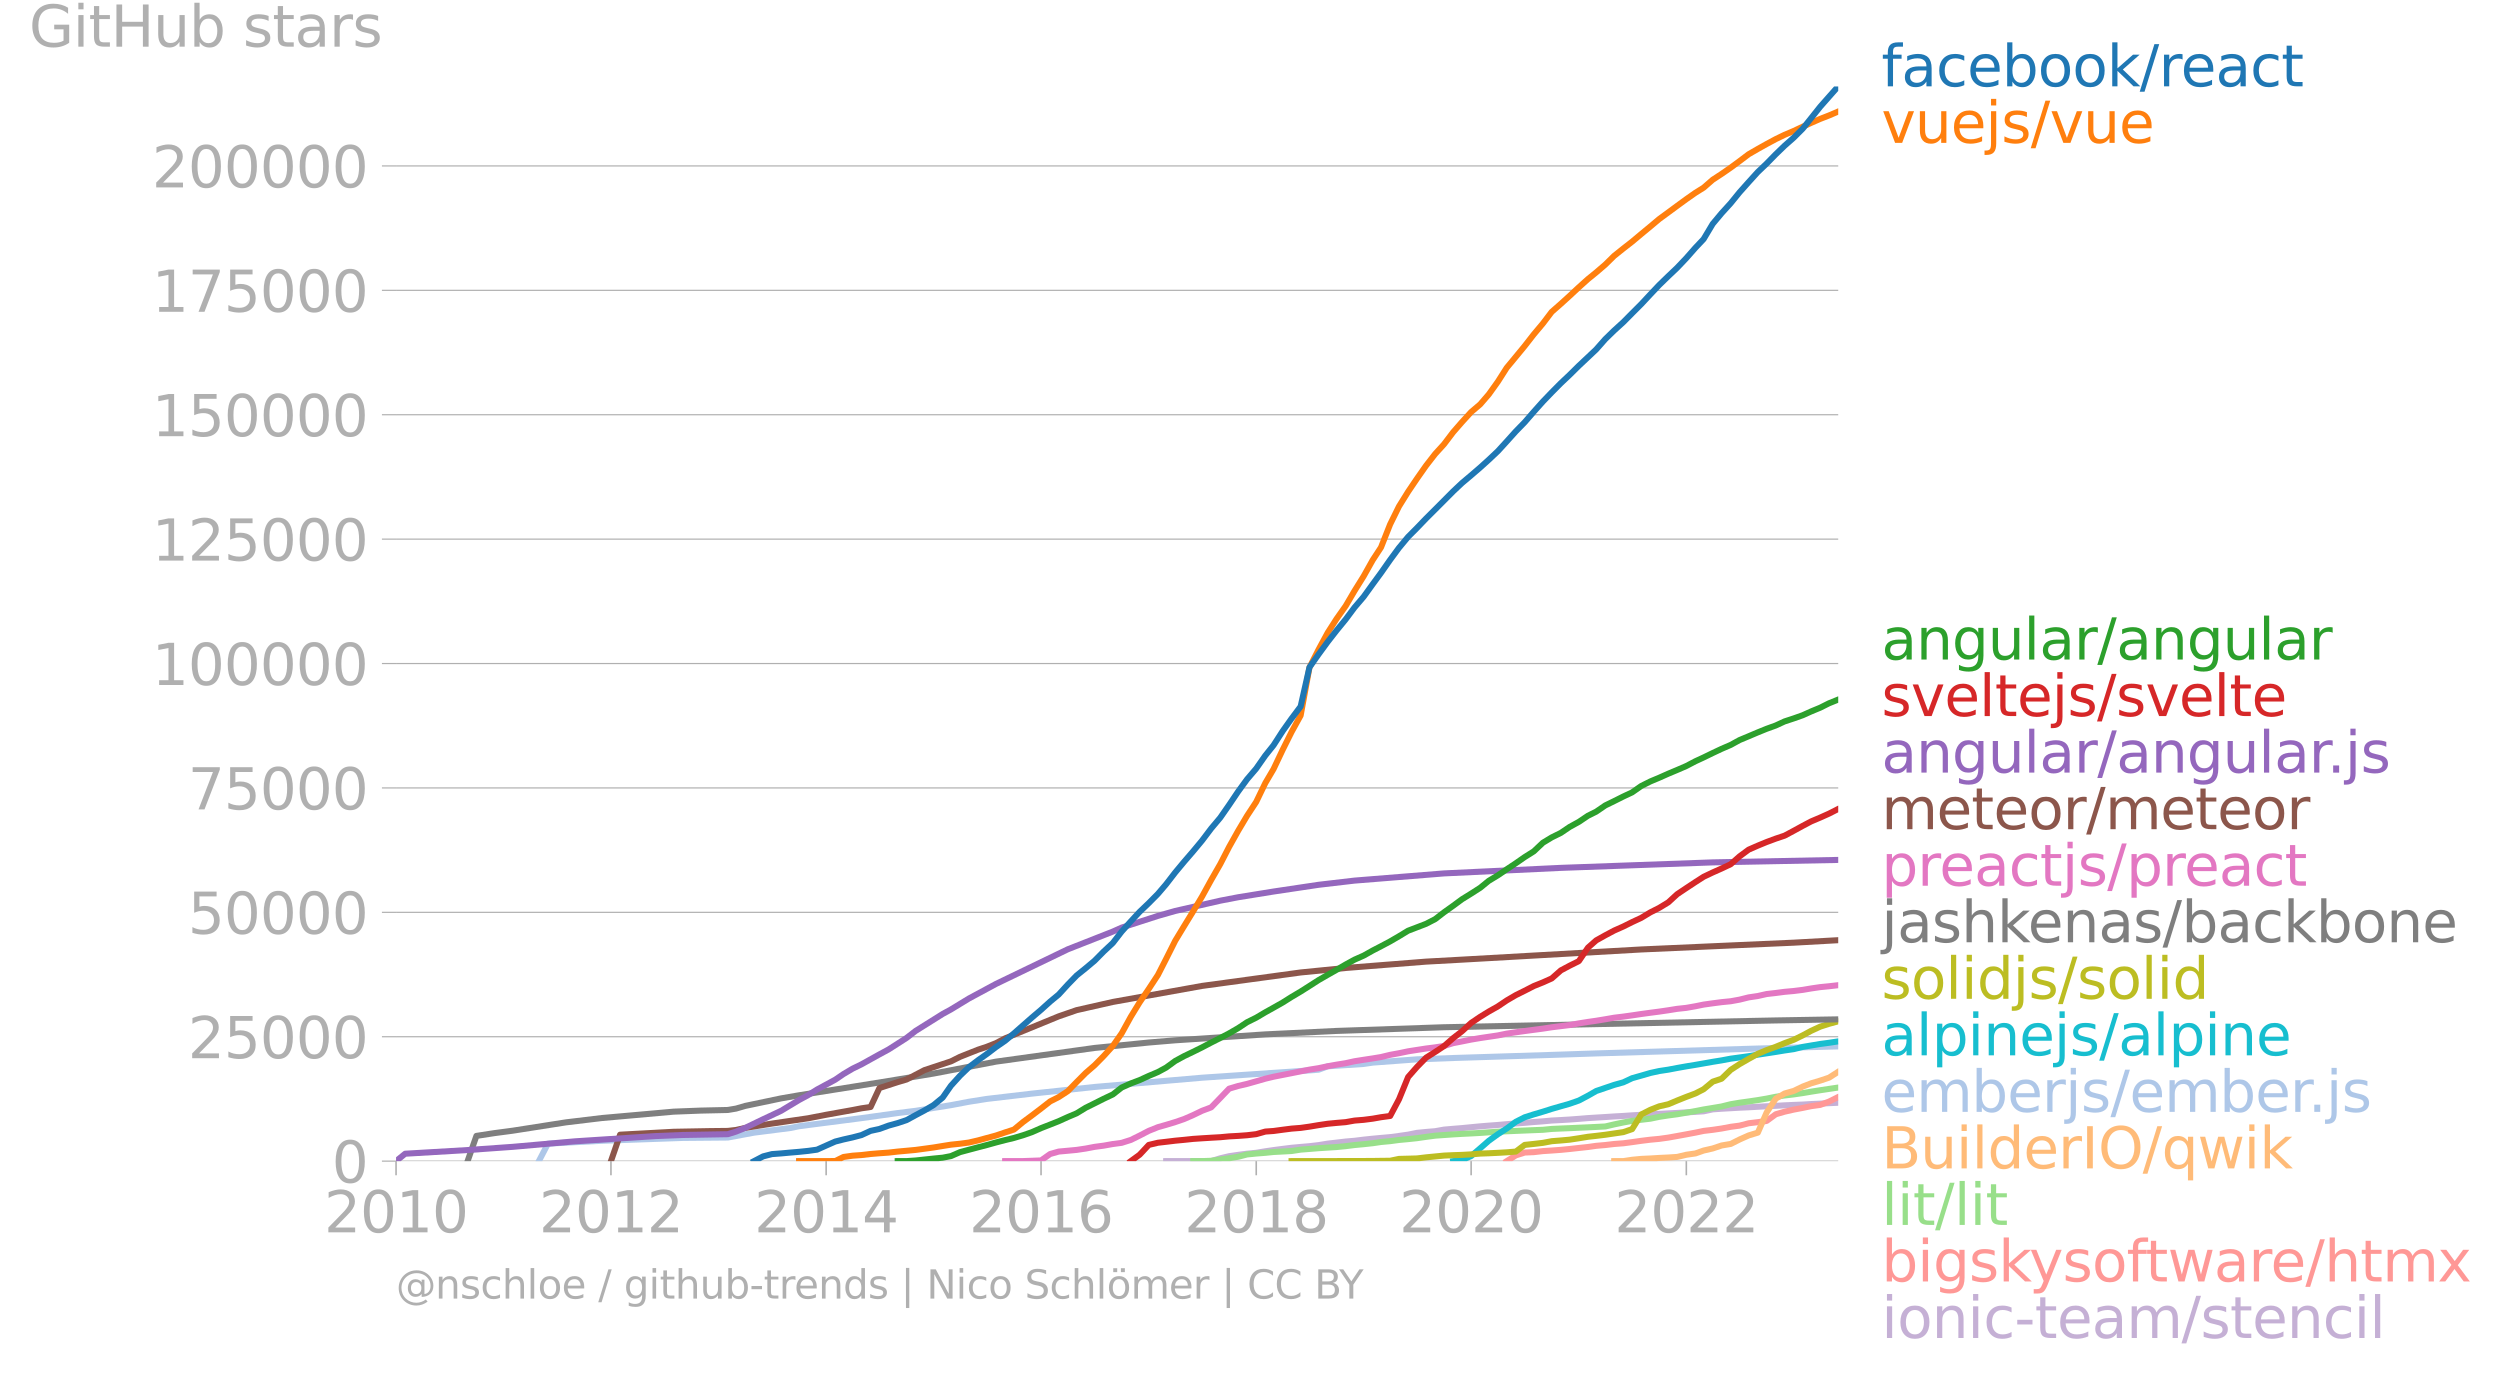 <svg xmlns="http://www.w3.org/2000/svg" xmlns:xlink="http://www.w3.org/1999/xlink" width="825.421" height="455.248" viewBox="0 0 619.065 341.436"><defs><style>*{stroke-linejoin:round;stroke-linecap:butt}</style></defs><g id="figure_1"><path id="patch_1" d="M0 341.436h619.065V0H0v341.436z" style="fill:none"/><g id="axes_1"><path id="patch_2" d="M98.073 287.525h357.12V21.413H98.073v266.112z" style="fill:none"/><g id="matplotlib.axis_1"><g id="xtick_1"><g id="line2d_1"><defs><path id="m2f5d9b330f" d="M0 0v3.5" style="stroke:#b0b0b0;stroke-width:.4"/></defs><use xlink:href="#m2f5d9b330f" x="98.073" y="287.525" style="fill:#b0b0b0;stroke:#b0b0b0;stroke-width:.4"/></g><g id="text_1" style="fill:#b0b0b0" transform="matrix(.14 0 0 -.14 80.258 305.162)"><defs><path id="DejaVuSans-32" d="M1228 531h2203V0H469v531q359 372 979 998 621 627 780 809 303 340 423 576 121 236 121 464 0 372-261 606-261 235-680 235-297 0-627-103-329-103-704-313v638q381 153 712 231 332 78 607 78 725 0 1156-363 431-362 431-968 0-288-108-546-107-257-392-607-78-91-497-524-418-433-1181-1211z" transform="scale(.016)"/><path id="DejaVuSans-30" d="M2034 4250q-487 0-733-480-245-479-245-1442 0-959 245-1439 246-480 733-480 491 0 736 480 246 480 246 1439 0 963-246 1442-245 480-736 480zm0 500q785 0 1199-621 414-620 414-1801 0-1178-414-1799Q2819-91 2034-91q-784 0-1198 620-414 621-414 1799 0 1181 414 1801 414 621 1198 621z" transform="scale(.016)"/><path id="DejaVuSans-31" d="M794 531h1031v3560L703 3866v575l1116 225h631V531h1031V0H794v531z" transform="scale(.016)"/></defs><use xlink:href="#DejaVuSans-32"/><use xlink:href="#DejaVuSans-30" x="63.623"/><use xlink:href="#DejaVuSans-31" x="127.246"/><use xlink:href="#DejaVuSans-30" x="190.869"/></g></g><g id="xtick_2"><use xlink:href="#m2f5d9b330f" id="line2d_2" x="151.288" y="287.525" style="fill:#b0b0b0;stroke:#b0b0b0;stroke-width:.4"/><g id="text_2" style="fill:#b0b0b0" transform="matrix(.14 0 0 -.14 133.473 305.162)"><use xlink:href="#DejaVuSans-32"/><use xlink:href="#DejaVuSans-30" x="63.623"/><use xlink:href="#DejaVuSans-31" x="127.246"/><use xlink:href="#DejaVuSans-32" x="190.869"/></g></g><g id="xtick_3"><use xlink:href="#m2f5d9b330f" id="line2d_3" x="204.575" y="287.525" style="fill:#b0b0b0;stroke:#b0b0b0;stroke-width:.4"/><g id="text_3" style="fill:#b0b0b0" transform="matrix(.14 0 0 -.14 186.76 305.162)"><defs><path id="DejaVuSans-34" d="M2419 4116 825 1625h1594v2491zm-166 550h794V1625h666v-525h-666V0h-628v1100H313v609l1940 2957z" transform="scale(.016)"/></defs><use xlink:href="#DejaVuSans-32"/><use xlink:href="#DejaVuSans-30" x="63.623"/><use xlink:href="#DejaVuSans-31" x="127.246"/><use xlink:href="#DejaVuSans-34" x="190.869"/></g></g><g id="xtick_4"><use xlink:href="#m2f5d9b330f" id="line2d_4" x="257.789" y="287.525" style="fill:#b0b0b0;stroke:#b0b0b0;stroke-width:.4"/><g id="text_4" style="fill:#b0b0b0" transform="matrix(.14 0 0 -.14 239.974 305.162)"><defs><path id="DejaVuSans-36" d="M2113 2584q-425 0-674-291-248-290-248-796 0-503 248-796 249-292 674-292t673 292q248 293 248 796 0 506-248 796-248 291-673 291zm1253 1979v-575q-238 112-480 171-242 60-480 60-625 0-955-422-329-422-376-1275 184 272 462 417 279 145 613 145 703 0 1111-427 408-426 408-1160 0-719-425-1154Q2819-91 2113-91q-810 0-1238 620-428 621-428 1799 0 1106 525 1764t1409 658q238 0 480-47t505-140z" transform="scale(.016)"/></defs><use xlink:href="#DejaVuSans-32"/><use xlink:href="#DejaVuSans-30" x="63.623"/><use xlink:href="#DejaVuSans-31" x="127.246"/><use xlink:href="#DejaVuSans-36" x="190.869"/></g></g><g id="xtick_5"><use xlink:href="#m2f5d9b330f" id="line2d_5" x="311.077" y="287.525" style="fill:#b0b0b0;stroke:#b0b0b0;stroke-width:.4"/><g id="text_5" style="fill:#b0b0b0" transform="matrix(.14 0 0 -.14 293.262 305.162)"><defs><path id="DejaVuSans-38" d="M2034 2216q-450 0-708-241-257-241-257-662 0-422 257-663 258-241 708-241t709 242q260 243 260 662 0 421-258 662-257 241-711 241zm-631 268q-406 100-633 378-226 279-226 679 0 559 398 884 399 325 1092 325 697 0 1094-325t397-884q0-400-227-679-226-278-629-378 456-106 710-416 255-309 255-755 0-679-414-1042Q2806-91 2034-91q-771 0-1186 362-414 363-414 1042 0 446 256 755 257 310 713 416zm-231 997q0-362 226-565 227-203 636-203 407 0 636 203 230 203 230 565 0 363-230 566-229 203-636 203-409 0-636-203-226-203-226-566z" transform="scale(.016)"/></defs><use xlink:href="#DejaVuSans-32"/><use xlink:href="#DejaVuSans-30" x="63.623"/><use xlink:href="#DejaVuSans-31" x="127.246"/><use xlink:href="#DejaVuSans-38" x="190.869"/></g></g><g id="xtick_6"><use xlink:href="#m2f5d9b330f" id="line2d_6" x="364.291" y="287.525" style="fill:#b0b0b0;stroke:#b0b0b0;stroke-width:.4"/><g id="text_6" style="fill:#b0b0b0" transform="matrix(.14 0 0 -.14 346.476 305.162)"><use xlink:href="#DejaVuSans-32"/><use xlink:href="#DejaVuSans-30" x="63.623"/><use xlink:href="#DejaVuSans-32" x="127.246"/><use xlink:href="#DejaVuSans-30" x="190.869"/></g></g><g id="xtick_7"><use xlink:href="#m2f5d9b330f" id="line2d_7" x="417.579" y="287.525" style="fill:#b0b0b0;stroke:#b0b0b0;stroke-width:.4"/><g id="text_7" style="fill:#b0b0b0" transform="matrix(.14 0 0 -.14 399.764 305.162)"><use xlink:href="#DejaVuSans-32"/><use xlink:href="#DejaVuSans-30" x="63.623"/><use xlink:href="#DejaVuSans-32" x="127.246"/><use xlink:href="#DejaVuSans-32" x="190.869"/></g></g></g><g id="matplotlib.axis_2"><g id="ytick_1"><path id="line2d_8" d="M98.073 287.525h357.12" clip-path="url(#p73d90eb04f)" style="fill:none;stroke:#b0b0b0;stroke-width:.3;stroke-linecap:square"/><g id="line2d_9"><defs><path id="mebca7edca0" d="M0 0h-3.5" style="stroke:#b0b0b0;stroke-width:.3"/></defs><use xlink:href="#mebca7edca0" x="98.073" y="287.525" style="fill:#b0b0b0;stroke:#b0b0b0;stroke-width:.3"/></g><use xlink:href="#DejaVuSans-30" id="text_8" style="fill:#b0b0b0" transform="matrix(.14 0 0 -.14 82.166 292.844)"/></g><g id="ytick_2"><path id="line2d_10" d="M98.073 256.72h357.12" clip-path="url(#p73d90eb04f)" style="fill:none;stroke:#b0b0b0;stroke-width:.3;stroke-linecap:square"/><use xlink:href="#mebca7edca0" id="line2d_11" x="98.073" y="256.72" style="fill:#b0b0b0;stroke:#b0b0b0;stroke-width:.3"/><g id="text_9" style="fill:#b0b0b0" transform="matrix(.14 0 0 -.14 46.536 262.039)"><defs><path id="DejaVuSans-35" d="M691 4666h2478v-532H1269V2991q137 47 274 70 138 23 276 23 781 0 1237-428 457-428 457-1159 0-753-469-1171Q2575-91 1722-91q-294 0-599 50Q819 9 494 109v635q281-153 581-228t634-75q541 0 856 284 316 284 316 772 0 487-316 771-315 285-856 285-253 0-505-56-251-56-513-175v2344z" transform="scale(.016)"/></defs><use xlink:href="#DejaVuSans-32"/><use xlink:href="#DejaVuSans-35" x="63.623"/><use xlink:href="#DejaVuSans-30" x="127.246"/><use xlink:href="#DejaVuSans-30" x="190.869"/><use xlink:href="#DejaVuSans-30" x="254.492"/></g></g><g id="ytick_3"><path id="line2d_12" d="M98.073 225.915h357.12" clip-path="url(#p73d90eb04f)" style="fill:none;stroke:#b0b0b0;stroke-width:.3;stroke-linecap:square"/><use xlink:href="#mebca7edca0" id="line2d_13" x="98.073" y="225.915" style="fill:#b0b0b0;stroke:#b0b0b0;stroke-width:.3"/><g id="text_10" style="fill:#b0b0b0" transform="matrix(.14 0 0 -.14 46.536 231.234)"><use xlink:href="#DejaVuSans-35"/><use xlink:href="#DejaVuSans-30" x="63.623"/><use xlink:href="#DejaVuSans-30" x="127.246"/><use xlink:href="#DejaVuSans-30" x="190.869"/><use xlink:href="#DejaVuSans-30" x="254.492"/></g></g><g id="ytick_4"><path id="line2d_14" d="M98.073 195.11h357.12" clip-path="url(#p73d90eb04f)" style="fill:none;stroke:#b0b0b0;stroke-width:.3;stroke-linecap:square"/><use xlink:href="#mebca7edca0" id="line2d_15" x="98.073" y="195.11" style="fill:#b0b0b0;stroke:#b0b0b0;stroke-width:.3"/><g id="text_11" style="fill:#b0b0b0" transform="matrix(.14 0 0 -.14 46.536 200.429)"><defs><path id="DejaVuSans-37" d="M525 4666h3000v-269L1831 0h-659l1594 4134H525v532z" transform="scale(.016)"/></defs><use xlink:href="#DejaVuSans-37"/><use xlink:href="#DejaVuSans-35" x="63.623"/><use xlink:href="#DejaVuSans-30" x="127.246"/><use xlink:href="#DejaVuSans-30" x="190.869"/><use xlink:href="#DejaVuSans-30" x="254.492"/></g></g><g id="ytick_5"><path id="line2d_16" d="M98.073 164.305h357.12" clip-path="url(#p73d90eb04f)" style="fill:none;stroke:#b0b0b0;stroke-width:.3;stroke-linecap:square"/><use xlink:href="#mebca7edca0" id="line2d_17" x="98.073" y="164.305" style="fill:#b0b0b0;stroke:#b0b0b0;stroke-width:.3"/><g id="text_12" style="fill:#b0b0b0" transform="matrix(.14 0 0 -.14 37.628 169.624)"><use xlink:href="#DejaVuSans-31"/><use xlink:href="#DejaVuSans-30" x="63.623"/><use xlink:href="#DejaVuSans-30" x="127.246"/><use xlink:href="#DejaVuSans-30" x="190.869"/><use xlink:href="#DejaVuSans-30" x="254.492"/><use xlink:href="#DejaVuSans-30" x="318.115"/></g></g><g id="ytick_6"><path id="line2d_18" d="M98.073 133.5h357.12" clip-path="url(#p73d90eb04f)" style="fill:none;stroke:#b0b0b0;stroke-width:.3;stroke-linecap:square"/><use xlink:href="#mebca7edca0" id="line2d_19" x="98.073" y="133.5" style="fill:#b0b0b0;stroke:#b0b0b0;stroke-width:.3"/><g id="text_13" style="fill:#b0b0b0" transform="matrix(.14 0 0 -.14 37.628 138.82)"><use xlink:href="#DejaVuSans-31"/><use xlink:href="#DejaVuSans-32" x="63.623"/><use xlink:href="#DejaVuSans-35" x="127.246"/><use xlink:href="#DejaVuSans-30" x="190.869"/><use xlink:href="#DejaVuSans-30" x="254.492"/><use xlink:href="#DejaVuSans-30" x="318.115"/></g></g><g id="ytick_7"><path id="line2d_20" d="M98.073 102.696h357.12" clip-path="url(#p73d90eb04f)" style="fill:none;stroke:#b0b0b0;stroke-width:.3;stroke-linecap:square"/><use xlink:href="#mebca7edca0" id="line2d_21" x="98.073" y="102.696" style="fill:#b0b0b0;stroke:#b0b0b0;stroke-width:.3"/><g id="text_14" style="fill:#b0b0b0" transform="matrix(.14 0 0 -.14 37.628 108.014)"><use xlink:href="#DejaVuSans-31"/><use xlink:href="#DejaVuSans-35" x="63.623"/><use xlink:href="#DejaVuSans-30" x="127.246"/><use xlink:href="#DejaVuSans-30" x="190.869"/><use xlink:href="#DejaVuSans-30" x="254.492"/><use xlink:href="#DejaVuSans-30" x="318.115"/></g></g><g id="ytick_8"><path id="line2d_22" d="M98.073 71.89h357.12" clip-path="url(#p73d90eb04f)" style="fill:none;stroke:#b0b0b0;stroke-width:.3;stroke-linecap:square"/><use xlink:href="#mebca7edca0" id="line2d_23" x="98.073" y="71.891" style="fill:#b0b0b0;stroke:#b0b0b0;stroke-width:.3"/><g id="text_15" style="fill:#b0b0b0" transform="matrix(.14 0 0 -.14 37.628 77.21)"><use xlink:href="#DejaVuSans-31"/><use xlink:href="#DejaVuSans-37" x="63.623"/><use xlink:href="#DejaVuSans-35" x="127.246"/><use xlink:href="#DejaVuSans-30" x="190.869"/><use xlink:href="#DejaVuSans-30" x="254.492"/><use xlink:href="#DejaVuSans-30" x="318.115"/></g></g><g id="ytick_9"><path id="line2d_24" d="M98.073 41.086h357.12" clip-path="url(#p73d90eb04f)" style="fill:none;stroke:#b0b0b0;stroke-width:.3;stroke-linecap:square"/><use xlink:href="#mebca7edca0" id="line2d_25" x="98.073" y="41.086" style="fill:#b0b0b0;stroke:#b0b0b0;stroke-width:.3"/><g id="text_16" style="fill:#b0b0b0" transform="matrix(.14 0 0 -.14 37.628 46.405)"><use xlink:href="#DejaVuSans-32"/><use xlink:href="#DejaVuSans-30" x="63.623"/><use xlink:href="#DejaVuSans-30" x="127.246"/><use xlink:href="#DejaVuSans-30" x="190.869"/><use xlink:href="#DejaVuSans-30" x="254.492"/><use xlink:href="#DejaVuSans-30" x="318.115"/></g></g><g id="text_17" style="fill:#b0b0b0" transform="matrix(.14 0 0 -.14 7.2 11.563)"><defs><path id="DejaVuSans-47" d="M3809 666v1253H2778v519h1656V434q-365-259-806-392-440-133-940-133-1094 0-1712 639-617 640-617 1780 0 1144 617 1783 618 639 1712 639 456 0 867-113 411-112 758-331v-672q-350 297-744 447t-828 150q-857 0-1287-478-429-478-429-1425 0-944 429-1422 430-478 1287-478 334 0 596 58 263 58 472 180z" transform="scale(.016)"/><path id="DejaVuSans-69" d="M603 3500h575V0H603v3500zm0 1363h575v-729H603v729z" transform="scale(.016)"/><path id="DejaVuSans-74" d="M1172 4494v-994h1184v-447H1172V1153q0-428 117-550t477-122h590V0h-590q-666 0-919 248-253 249-253 905v1900H172v447h422v994h578z" transform="scale(.016)"/><path id="DejaVuSans-48" d="M628 4666h631V2753h2294v1913h631V0h-631v2222H1259V0H628v4666z" transform="scale(.016)"/><path id="DejaVuSans-75" d="M544 1381v2119h575V1403q0-497 193-746 194-248 582-248 465 0 735 297 271 297 271 810v1984h575V0h-575v538q-209-319-486-474-276-155-642-155-603 0-916 375-312 375-312 1097zm1447 2203z" transform="scale(.016)"/><path id="DejaVuSans-62" d="M3116 1747q0 634-261 995t-717 361q-457 0-718-361t-261-995q0-634 261-995t718-361q456 0 717 361t261 995zM1159 2969q182 312 458 463 277 152 661 152 638 0 1036-506 399-506 399-1331T3314 415Q2916-91 2278-91q-384 0-661 152-276 152-458 464V0H581v4863h578V2969z" transform="scale(.016)"/><path id="DejaVuSans-73" d="M2834 3397v-544q-243 125-506 187-262 63-544 63-428 0-642-131t-214-394q0-200 153-314t616-217l197-44q612-131 870-370t258-667q0-488-386-773Q2250-91 1575-91q-281 0-586 55T347 128v594q319-166 628-249 309-82 613-82 406 0 624 139 219 139 219 392 0 234-158 359-157 125-692 241l-200 47q-534 112-772 345-237 233-237 639 0 494 350 762 350 269 994 269 318 0 599-47 282-46 519-140z" transform="scale(.016)"/><path id="DejaVuSans-61" d="M2194 1759q-697 0-966-159t-269-544q0-306 202-486 202-179 548-179 479 0 768 339t289 901v128h-572zm1147 238V0h-575v531q-197-318-491-470T1556-91q-537 0-855 302-317 302-317 808 0 590 395 890 396 300 1180 300h807v57q0 397-261 614t-733 217q-300 0-585-72-284-72-546-216v532q315 122 612 182 297 61 578 61 760 0 1135-394 375-393 375-1193z" transform="scale(.016)"/><path id="DejaVuSans-72" d="M2631 2963q-97 56-211 82-114 27-251 27-488 0-749-317t-261-911V0H581v3500h578v-544q182 319 472 473 291 155 707 155 59 0 131-8 72-7 159-23l3-590z" transform="scale(.016)"/></defs><use xlink:href="#DejaVuSans-47"/><use xlink:href="#DejaVuSans-69" x="77.49"/><use xlink:href="#DejaVuSans-74" x="105.273"/><use xlink:href="#DejaVuSans-48" x="144.482"/><use xlink:href="#DejaVuSans-75" x="219.678"/><use xlink:href="#DejaVuSans-62" x="283.057"/><use xlink:href="#DejaVuSans-20" x="346.533"/><use xlink:href="#DejaVuSans-73" x="378.32"/><use xlink:href="#DejaVuSans-74" x="430.42"/><use xlink:href="#DejaVuSans-61" x="469.629"/><use xlink:href="#DejaVuSans-72" x="530.908"/><use xlink:href="#DejaVuSans-73" x="572.021"/></g></g><path id="line2d_26" d="m288.77 287.525 2.26-.002h2.187l2.26-.002h2.187l2.26-.005 2.26-.697 2.186-.514 2.26-.334 2.187-.29 2.26-.22 2.26-.376 2.04-.296 2.26-.297 2.187-.273 2.26-.205 2.187-.192 2.26-.263 2.26-.37 2.186-.248 2.26-.269 2.187-.185 2.26-.282 2.26-.236 2.04-.189 2.26-.203 2.188-.29 2.26-.319 2.186-.443 2.26-.223 2.26-.189 2.187-.393 2.26-.195 2.186-.178 2.26-.221 2.26-.217 2.114-.172 2.26-.17 2.187-.193 2.26-.177 2.186-.158 2.26-.197 2.26-.17 2.187-.2 2.26-.117 2.187-.131 2.26-.167 2.26-.187 2.04-.127 2.26-.138 2.187-.144 2.26-.125 2.187-.151 2.26-.13 2.26-.12 2.186-.115 2.26-.12 2.187-.11 2.26-.14 2.26-.122 2.04-.139 2.26-.483 2.187-.158 2.26-.128 2.187-.127 2.26-.102 2.26-.13 2.186-.121 2.26-.112 2.187-.122 2.26-.1 2.26-.091 2.04-.124 2.26-.1 2.187-.121 2.26-.103" clip-path="url(#p73d90eb04f)" style="fill:none;stroke:#c5b0d5;stroke-width:1.5;stroke-linecap:square"/><path id="line2d_27" d="m373.112 287.525 2.26-1.428 2.186-.697 2.26-.1 2.26-.26 2.187-.141 2.26-.166 2.187-.214 2.26-.252 2.26-.243 2.04-.288 2.26-.196 2.187-.259 2.26-.17 2.187-.29 2.26-.322 2.26-.28 2.186-.203 2.26-.316 2.187-.394 2.26-.414 2.26-.422 2.04-.427 2.26-.269 2.187-.323 2.26-.424 2.187-.29 2.26-.588 2.26-.272 2.186-.304 2.26-1.653 2.187-.636 2.26-.516 2.26-.428 2.04-.426 2.26-.313 2.187-.823 2.26-1.126" clip-path="url(#p73d90eb04f)" style="fill:none;stroke:#ff9896;stroke-width:1.5;stroke-linecap:square"/><path id="line2d_28" d="m295.477 287.525 2.187-.003 2.26-.084 2.26-.319 2.186-.307 2.26-.374 2.187-.567 2.26-.225 2.26-.177 2.04-.208 2.26-.117 2.187-.12 2.26-.346 2.187-.171 2.26-.185 2.26-.146 2.186-.138 2.26-.22 2.187-.276 2.26-.213 2.26-.243 2.04-.3 2.26-.206 2.188-.295 2.26-.21 2.186-.23 2.26-.327 2.26-.3 2.187-.156 2.26-.158 2.186-.128 2.26-.11 2.26-.124 2.114-.148 2.26-.159 2.187-.101 2.26-.099 2.186-.09 2.26-.093 2.26-.086 2.187-.216 2.26-.101 2.187-.091 2.26-.104 2.26-.1 2.04-.1 2.26-.116 2.187-.51 2.26-.475 2.187-.4 2.26-.274 2.26-.266 2.186-.455 2.26-.349 2.187-.288 2.26-.387 2.26-.403 2.04-.404 2.26-.37 2.187-.368 2.26-.56 2.187-.37 2.26-.312 2.26-.335 2.186-.371 2.26-.454 2.187-.321 2.26-.264 2.26-.331 2.04-.344 2.26-.361 2.187-.327 2.26-.335" clip-path="url(#p73d90eb04f)" style="fill:none;stroke:#98df8a;stroke-width:1.5;stroke-linecap:square"/><g id="text_18" style="fill:#1f77b4" transform="matrix(.14 0 0 -.14 465.907 21.382)"><defs><path id="DejaVuSans-66" d="M2375 4863v-479h-550q-309 0-430-125-120-125-120-450v-309h947v-447h-947V0H697v3053H147v447h550v244q0 584 272 851 272 268 862 268h544z" transform="scale(.016)"/><path id="DejaVuSans-63" d="M3122 3366v-538q-244 135-489 202t-495 67q-560 0-870-355-309-354-309-995t309-996q310-354 870-354 250 0 495 67t489 202V134Q2881 22 2623-34q-257-57-548-57-791 0-1257 497-465 497-465 1341 0 856 470 1346 471 491 1290 491 265 0 518-55 253-54 491-163z" transform="scale(.016)"/><path id="DejaVuSans-65" d="M3597 1894v-281H953q38-594 358-905t892-311q331 0 642 81t618 244V178Q3153 47 2828-22t-659-69q-838 0-1327 487-489 488-489 1320 0 859 464 1363 464 505 1252 505 706 0 1117-455 411-454 411-1235zm-575 169q-6 471-264 752-258 282-683 282-481 0-770-272t-333-766l2050 4z" transform="scale(.016)"/><path id="DejaVuSans-6f" d="M1959 3097q-462 0-731-361t-269-989q0-628 267-989 268-361 733-361 460 0 728 362 269 363 269 988 0 622-269 986-268 364-728 364zm0 487q750 0 1178-488 429-487 429-1349 0-859-429-1349Q2709-91 1959-91q-753 0-1180 489-426 490-426 1349 0 862 426 1349 427 488 1180 488z" transform="scale(.016)"/><path id="DejaVuSans-6b" d="M581 4863h578V1991l1716 1509h734L1753 1863 3688 0h-750L1159 1709V0H581v4863z" transform="scale(.016)"/><path id="DejaVuSans-2f" d="M1625 4666h531L531-594H0l1625 5260z" transform="scale(.016)"/></defs><use xlink:href="#DejaVuSans-66"/><use xlink:href="#DejaVuSans-61" x="35.205"/><use xlink:href="#DejaVuSans-63" x="96.484"/><use xlink:href="#DejaVuSans-65" x="151.465"/><use xlink:href="#DejaVuSans-62" x="212.988"/><use xlink:href="#DejaVuSans-6f" x="276.465"/><use xlink:href="#DejaVuSans-6f" x="337.646"/><use xlink:href="#DejaVuSans-6b" x="398.828"/><use xlink:href="#DejaVuSans-2f" x="456.738"/><use xlink:href="#DejaVuSans-72" x="490.43"/><use xlink:href="#DejaVuSans-65" x="529.293"/><use xlink:href="#DejaVuSans-61" x="590.816"/><use xlink:href="#DejaVuSans-63" x="652.096"/><use xlink:href="#DejaVuSans-74" x="707.076"/></g><g id="text_19" style="fill:#ff7f0e" transform="matrix(.14 0 0 -.14 465.907 35.382)"><defs><path id="DejaVuSans-76" d="M191 3500h609L1894 563l1094 2937h609L2284 0h-781L191 3500z" transform="scale(.016)"/><path id="DejaVuSans-6a" d="M603 3500h575V-63q0-668-255-968-254-300-820-300h-219v487H38q328 0 446 152Q603-541 603-63v3563zm0 1363h575v-729H603v729z" transform="scale(.016)"/></defs><use xlink:href="#DejaVuSans-76"/><use xlink:href="#DejaVuSans-75" x="59.18"/><use xlink:href="#DejaVuSans-65" x="122.559"/><use xlink:href="#DejaVuSans-6a" x="184.082"/><use xlink:href="#DejaVuSans-73" x="211.865"/><use xlink:href="#DejaVuSans-2f" x="263.965"/><use xlink:href="#DejaVuSans-76" x="297.656"/><use xlink:href="#DejaVuSans-75" x="356.836"/><use xlink:href="#DejaVuSans-65" x="420.215"/></g><g id="text_20" style="fill:#2ca02c" transform="matrix(.14 0 0 -.14 465.907 163.324)"><defs><path id="DejaVuSans-6e" d="M3513 2113V0h-575v2094q0 497-194 743-194 247-581 247-466 0-735-297-269-296-269-809V0H581v3500h578v-544q207 316 486 472 280 156 646 156 603 0 912-373 310-373 310-1098z" transform="scale(.016)"/><path id="DejaVuSans-67" d="M2906 1791q0 625-258 968-257 344-723 344-462 0-720-344-258-343-258-968 0-622 258-966t720-344q466 0 723 344 258 344 258 966zm575-1357q0-893-397-1329-396-436-1215-436-303 0-572 45t-522 139v559q253-137 500-202 247-66 503-66 566 0 847 295t281 892v285q-178-310-456-463T1784 0Q1141 0 747 490 353 981 353 1791q0 812 394 1302 394 491 1037 491 388 0 666-153t456-462v531h575V434z" transform="scale(.016)"/><path id="DejaVuSans-6c" d="M603 4863h575V0H603v4863z" transform="scale(.016)"/></defs><use xlink:href="#DejaVuSans-61"/><use xlink:href="#DejaVuSans-6e" x="61.279"/><use xlink:href="#DejaVuSans-67" x="124.658"/><use xlink:href="#DejaVuSans-75" x="188.135"/><use xlink:href="#DejaVuSans-6c" x="251.514"/><use xlink:href="#DejaVuSans-61" x="279.297"/><use xlink:href="#DejaVuSans-72" x="340.576"/><use xlink:href="#DejaVuSans-2f" x="381.689"/><use xlink:href="#DejaVuSans-61" x="415.381"/><use xlink:href="#DejaVuSans-6e" x="476.66"/><use xlink:href="#DejaVuSans-67" x="540.039"/><use xlink:href="#DejaVuSans-75" x="603.516"/><use xlink:href="#DejaVuSans-6c" x="666.895"/><use xlink:href="#DejaVuSans-61" x="694.678"/><use xlink:href="#DejaVuSans-72" x="755.957"/></g><g id="text_21" style="fill:#d62728" transform="matrix(.14 0 0 -.14 465.907 177.324)"><use xlink:href="#DejaVuSans-73"/><use xlink:href="#DejaVuSans-76" x="52.1"/><use xlink:href="#DejaVuSans-65" x="111.279"/><use xlink:href="#DejaVuSans-6c" x="172.803"/><use xlink:href="#DejaVuSans-74" x="200.586"/><use xlink:href="#DejaVuSans-65" x="239.795"/><use xlink:href="#DejaVuSans-6a" x="301.318"/><use xlink:href="#DejaVuSans-73" x="329.102"/><use xlink:href="#DejaVuSans-2f" x="381.201"/><use xlink:href="#DejaVuSans-73" x="414.893"/><use xlink:href="#DejaVuSans-76" x="466.992"/><use xlink:href="#DejaVuSans-65" x="526.172"/><use xlink:href="#DejaVuSans-6c" x="587.695"/><use xlink:href="#DejaVuSans-74" x="615.479"/><use xlink:href="#DejaVuSans-65" x="654.688"/></g><g id="text_22" style="fill:#9467bd" transform="matrix(.14 0 0 -.14 465.907 191.324)"><defs><path id="DejaVuSans-2e" d="M684 794h660V0H684v794z" transform="scale(.016)"/></defs><use xlink:href="#DejaVuSans-61"/><use xlink:href="#DejaVuSans-6e" x="61.279"/><use xlink:href="#DejaVuSans-67" x="124.658"/><use xlink:href="#DejaVuSans-75" x="188.135"/><use xlink:href="#DejaVuSans-6c" x="251.514"/><use xlink:href="#DejaVuSans-61" x="279.297"/><use xlink:href="#DejaVuSans-72" x="340.576"/><use xlink:href="#DejaVuSans-2f" x="381.689"/><use xlink:href="#DejaVuSans-61" x="415.381"/><use xlink:href="#DejaVuSans-6e" x="476.66"/><use xlink:href="#DejaVuSans-67" x="540.039"/><use xlink:href="#DejaVuSans-75" x="603.516"/><use xlink:href="#DejaVuSans-6c" x="666.895"/><use xlink:href="#DejaVuSans-61" x="694.678"/><use xlink:href="#DejaVuSans-72" x="755.957"/><use xlink:href="#DejaVuSans-2e" x="787.945"/><use xlink:href="#DejaVuSans-6a" x="819.732"/><use xlink:href="#DejaVuSans-73" x="847.516"/></g><g id="text_23" style="fill:#8c564b" transform="matrix(.14 0 0 -.14 465.907 205.324)"><defs><path id="DejaVuSans-6d" d="M3328 2828q216 388 516 572t706 184q547 0 844-383 297-382 297-1088V0h-578v2094q0 503-179 746-178 244-543 244-447 0-707-297-259-296-259-809V0h-578v2094q0 506-178 748t-550 242q-441 0-701-298-259-298-259-808V0H581v3500h578v-544q197 322 472 475t653 153q382 0 649-194 267-193 395-562z" transform="scale(.016)"/></defs><use xlink:href="#DejaVuSans-6d"/><use xlink:href="#DejaVuSans-65" x="97.412"/><use xlink:href="#DejaVuSans-74" x="158.936"/><use xlink:href="#DejaVuSans-65" x="198.145"/><use xlink:href="#DejaVuSans-6f" x="259.668"/><use xlink:href="#DejaVuSans-72" x="320.85"/><use xlink:href="#DejaVuSans-2f" x="361.963"/><use xlink:href="#DejaVuSans-6d" x="395.654"/><use xlink:href="#DejaVuSans-65" x="493.066"/><use xlink:href="#DejaVuSans-74" x="554.59"/><use xlink:href="#DejaVuSans-65" x="593.799"/><use xlink:href="#DejaVuSans-6f" x="655.322"/><use xlink:href="#DejaVuSans-72" x="716.504"/></g><g id="text_24" style="fill:#e377c2" transform="matrix(.14 0 0 -.14 465.907 219.324)"><defs><path id="DejaVuSans-70" d="M1159 525v-1856H581v4831h578v-531q182 312 458 463 277 152 661 152 638 0 1036-506 399-506 399-1331T3314 415Q2916-91 2278-91q-384 0-661 152-276 152-458 464zm1957 1222q0 634-261 995t-717 361q-457 0-718-361t-261-995q0-634 261-995t718-361q456 0 717 361t261 995z" transform="scale(.016)"/></defs><use xlink:href="#DejaVuSans-70"/><use xlink:href="#DejaVuSans-72" x="63.477"/><use xlink:href="#DejaVuSans-65" x="102.34"/><use xlink:href="#DejaVuSans-61" x="163.863"/><use xlink:href="#DejaVuSans-63" x="225.143"/><use xlink:href="#DejaVuSans-74" x="280.123"/><use xlink:href="#DejaVuSans-6a" x="319.332"/><use xlink:href="#DejaVuSans-73" x="347.115"/><use xlink:href="#DejaVuSans-2f" x="399.215"/><use xlink:href="#DejaVuSans-70" x="432.906"/><use xlink:href="#DejaVuSans-72" x="496.383"/><use xlink:href="#DejaVuSans-65" x="535.246"/><use xlink:href="#DejaVuSans-61" x="596.77"/><use xlink:href="#DejaVuSans-63" x="658.049"/><use xlink:href="#DejaVuSans-74" x="713.029"/></g><g id="text_25" style="fill:#7f7f7f" transform="matrix(.14 0 0 -.14 465.907 233.324)"><defs><path id="DejaVuSans-68" d="M3513 2113V0h-575v2094q0 497-194 743-194 247-581 247-466 0-735-297-269-296-269-809V0H581v4863h578V2956q207 316 486 472 280 156 646 156 603 0 912-373 310-373 310-1098z" transform="scale(.016)"/></defs><use xlink:href="#DejaVuSans-6a"/><use xlink:href="#DejaVuSans-61" x="27.783"/><use xlink:href="#DejaVuSans-73" x="89.063"/><use xlink:href="#DejaVuSans-68" x="141.162"/><use xlink:href="#DejaVuSans-6b" x="204.541"/><use xlink:href="#DejaVuSans-65" x="258.826"/><use xlink:href="#DejaVuSans-6e" x="320.35"/><use xlink:href="#DejaVuSans-61" x="383.729"/><use xlink:href="#DejaVuSans-73" x="445.008"/><use xlink:href="#DejaVuSans-2f" x="497.107"/><use xlink:href="#DejaVuSans-62" x="530.799"/><use xlink:href="#DejaVuSans-61" x="594.275"/><use xlink:href="#DejaVuSans-63" x="655.555"/><use xlink:href="#DejaVuSans-6b" x="710.535"/><use xlink:href="#DejaVuSans-62" x="768.445"/><use xlink:href="#DejaVuSans-6f" x="831.922"/><use xlink:href="#DejaVuSans-6e" x="893.104"/><use xlink:href="#DejaVuSans-65" x="956.482"/></g><g id="text_26" style="fill:#bcbd22" transform="matrix(.14 0 0 -.14 465.907 247.324)"><defs><path id="DejaVuSans-64" d="M2906 2969v1894h575V0h-575v525q-181-312-458-464-276-152-664-152-634 0-1033 506-398 507-398 1332t398 1331q399 506 1033 506 388 0 664-152 277-151 458-463zM947 1747q0-634 261-995t717-361q456 0 718 361 263 361 263 995t-263 995q-262 361-718 361t-717-361q-261-361-261-995z" transform="scale(.016)"/></defs><use xlink:href="#DejaVuSans-73"/><use xlink:href="#DejaVuSans-6f" x="52.1"/><use xlink:href="#DejaVuSans-6c" x="113.281"/><use xlink:href="#DejaVuSans-69" x="141.064"/><use xlink:href="#DejaVuSans-64" x="168.848"/><use xlink:href="#DejaVuSans-6a" x="232.324"/><use xlink:href="#DejaVuSans-73" x="260.107"/><use xlink:href="#DejaVuSans-2f" x="312.207"/><use xlink:href="#DejaVuSans-73" x="345.898"/><use xlink:href="#DejaVuSans-6f" x="397.998"/><use xlink:href="#DejaVuSans-6c" x="459.18"/><use xlink:href="#DejaVuSans-69" x="486.963"/><use xlink:href="#DejaVuSans-64" x="514.746"/></g><g id="text_27" style="fill:#17becf" transform="matrix(.14 0 0 -.14 465.907 261.324)"><use xlink:href="#DejaVuSans-61"/><use xlink:href="#DejaVuSans-6c" x="61.279"/><use xlink:href="#DejaVuSans-70" x="89.063"/><use xlink:href="#DejaVuSans-69" x="152.539"/><use xlink:href="#DejaVuSans-6e" x="180.322"/><use xlink:href="#DejaVuSans-65" x="243.701"/><use xlink:href="#DejaVuSans-6a" x="305.225"/><use xlink:href="#DejaVuSans-73" x="333.008"/><use xlink:href="#DejaVuSans-2f" x="385.107"/><use xlink:href="#DejaVuSans-61" x="418.799"/><use xlink:href="#DejaVuSans-6c" x="480.078"/><use xlink:href="#DejaVuSans-70" x="507.861"/><use xlink:href="#DejaVuSans-69" x="571.338"/><use xlink:href="#DejaVuSans-6e" x="599.121"/><use xlink:href="#DejaVuSans-65" x="662.5"/></g><g id="text_28" style="fill:#aec7e8" transform="matrix(.14 0 0 -.14 465.907 275.324)"><use xlink:href="#DejaVuSans-65"/><use xlink:href="#DejaVuSans-6d" x="61.523"/><use xlink:href="#DejaVuSans-62" x="158.936"/><use xlink:href="#DejaVuSans-65" x="222.412"/><use xlink:href="#DejaVuSans-72" x="283.936"/><use xlink:href="#DejaVuSans-6a" x="325.049"/><use xlink:href="#DejaVuSans-73" x="352.832"/><use xlink:href="#DejaVuSans-2f" x="404.932"/><use xlink:href="#DejaVuSans-65" x="438.623"/><use xlink:href="#DejaVuSans-6d" x="500.146"/><use xlink:href="#DejaVuSans-62" x="597.559"/><use xlink:href="#DejaVuSans-65" x="661.035"/><use xlink:href="#DejaVuSans-72" x="722.559"/><use xlink:href="#DejaVuSans-2e" x="754.547"/><use xlink:href="#DejaVuSans-6a" x="786.334"/><use xlink:href="#DejaVuSans-73" x="814.117"/></g><g id="text_29" style="fill:#ffbb78" transform="matrix(.14 0 0 -.14 465.907 289.324)"><defs><path id="DejaVuSans-42" d="M1259 2228V519h1013q509 0 754 211 246 211 246 645 0 438-246 645-245 208-754 208H1259zm0 1919V2741h935q462 0 688 173 227 174 227 530 0 353-227 528-226 175-688 175h-935zm-631 519h1613q722 0 1112-300 391-300 391-853 0-429-200-682t-588-315q466-100 724-418 258-317 258-792 0-625-425-966Q3088 0 2303 0H628v4666z" transform="scale(.016)"/><path id="DejaVuSans-49" d="M628 4666h631V0H628v4666z" transform="scale(.016)"/><path id="DejaVuSans-4f" d="M2522 4238q-688 0-1093-513-404-512-404-1397 0-881 404-1394 405-512 1093-512 687 0 1089 512 402 513 402 1394 0 885-402 1397-402 513-1089 513zm0 512q981 0 1568-658 588-658 588-1764 0-1103-588-1761Q3503-91 2522-91q-984 0-1574 656-589 657-589 1763t589 1764q590 658 1574 658z" transform="scale(.016)"/><path id="DejaVuSans-71" d="M947 1747q0-634 261-995t717-361q456 0 718 361 263 361 263 995t-263 995q-262 361-718 361t-717-361q-261-361-261-995zM2906 525q-181-312-458-464-276-152-664-152-634 0-1033 506-398 507-398 1332t398 1331q399 506 1033 506 388 0 664-152 277-151 458-463v531h575v-4831h-575V525z" transform="scale(.016)"/><path id="DejaVuSans-77" d="M269 3500h575l719-2731 715 2731h678l719-2731 716 2731h575L4050 0h-678l-753 2869L1863 0h-679L269 3500z" transform="scale(.016)"/></defs><use xlink:href="#DejaVuSans-42"/><use xlink:href="#DejaVuSans-75" x="68.604"/><use xlink:href="#DejaVuSans-69" x="131.982"/><use xlink:href="#DejaVuSans-6c" x="159.766"/><use xlink:href="#DejaVuSans-64" x="187.549"/><use xlink:href="#DejaVuSans-65" x="251.025"/><use xlink:href="#DejaVuSans-72" x="312.549"/><use xlink:href="#DejaVuSans-49" x="353.662"/><use xlink:href="#DejaVuSans-4f" x="383.154"/><use xlink:href="#DejaVuSans-2f" x="461.865"/><use xlink:href="#DejaVuSans-71" x="495.557"/><use xlink:href="#DejaVuSans-77" x="559.033"/><use xlink:href="#DejaVuSans-69" x="640.82"/><use xlink:href="#DejaVuSans-6b" x="668.604"/></g><g id="text_30" style="fill:#98df8a" transform="matrix(.14 0 0 -.14 465.907 303.324)"><use xlink:href="#DejaVuSans-6c"/><use xlink:href="#DejaVuSans-69" x="27.783"/><use xlink:href="#DejaVuSans-74" x="55.566"/><use xlink:href="#DejaVuSans-2f" x="94.775"/><use xlink:href="#DejaVuSans-6c" x="128.467"/><use xlink:href="#DejaVuSans-69" x="156.25"/><use xlink:href="#DejaVuSans-74" x="184.033"/></g><g id="text_31" style="fill:#ff9896" transform="matrix(.14 0 0 -.14 465.907 317.324)"><defs><path id="DejaVuSans-79" d="M2059-325q-243-625-475-815-231-191-618-191H506v481h338q237 0 368 113 132 112 291 531l103 262L191 3500h609L1894 763l1094 2737h609L2059-325z" transform="scale(.016)"/><path id="DejaVuSans-78" d="M3513 3500 2247 1797 3578 0h-678L1881 1375 863 0H184l1360 1831L300 3500h678l928-1247 928 1247h679z" transform="scale(.016)"/></defs><use xlink:href="#DejaVuSans-62"/><use xlink:href="#DejaVuSans-69" x="63.477"/><use xlink:href="#DejaVuSans-67" x="91.26"/><use xlink:href="#DejaVuSans-73" x="154.736"/><use xlink:href="#DejaVuSans-6b" x="206.836"/><use xlink:href="#DejaVuSans-79" x="261.121"/><use xlink:href="#DejaVuSans-73" x="320.301"/><use xlink:href="#DejaVuSans-6f" x="372.4"/><use xlink:href="#DejaVuSans-66" x="433.582"/><use xlink:href="#DejaVuSans-74" x="467.037"/><use xlink:href="#DejaVuSans-77" x="506.246"/><use xlink:href="#DejaVuSans-61" x="588.033"/><use xlink:href="#DejaVuSans-72" x="649.313"/><use xlink:href="#DejaVuSans-65" x="688.176"/><use xlink:href="#DejaVuSans-2f" x="749.699"/><use xlink:href="#DejaVuSans-68" x="783.391"/><use xlink:href="#DejaVuSans-74" x="846.77"/><use xlink:href="#DejaVuSans-6d" x="885.979"/><use xlink:href="#DejaVuSans-78" x="983.391"/></g><g id="text_32" style="fill:#c5b0d5" transform="matrix(.14 0 0 -.14 465.907 331.324)"><defs><path id="DejaVuSans-2d" d="M313 2009h1684v-512H313v512z" transform="scale(.016)"/></defs><use xlink:href="#DejaVuSans-69"/><use xlink:href="#DejaVuSans-6f" x="27.783"/><use xlink:href="#DejaVuSans-6e" x="88.965"/><use xlink:href="#DejaVuSans-69" x="152.344"/><use xlink:href="#DejaVuSans-63" x="180.127"/><use xlink:href="#DejaVuSans-2d" x="235.107"/><use xlink:href="#DejaVuSans-74" x="271.191"/><use xlink:href="#DejaVuSans-65" x="310.4"/><use xlink:href="#DejaVuSans-61" x="371.924"/><use xlink:href="#DejaVuSans-6d" x="433.203"/><use xlink:href="#DejaVuSans-2f" x="530.615"/><use xlink:href="#DejaVuSans-73" x="564.307"/><use xlink:href="#DejaVuSans-74" x="616.406"/><use xlink:href="#DejaVuSans-65" x="655.615"/><use xlink:href="#DejaVuSans-6e" x="717.139"/><use xlink:href="#DejaVuSans-63" x="780.518"/><use xlink:href="#DejaVuSans-69" x="835.498"/><use xlink:href="#DejaVuSans-6c" x="863.281"/></g><g id="text_33" style="fill:#b0b0b0" transform="matrix(.097 0 0 -.097 98.073 321.561)"><defs><path id="DejaVuSans-40" d="M2381 1678q0-447 222-702 222-254 610-254 384 0 604 256 221 256 221 700 0 438-225 695-225 258-607 258-378 0-602-256-223-256-223-697zm1703-934q-187-241-429-355t-564-114q-538 0-874 389t-336 1014q0 625 337 1015 338 391 873 391 322 0 565-117 244-117 428-354v409h447V722q457 69 714 417 258 349 258 902 0 334-99 628-98 294-298 544-325 409-792 626t-1017 217q-384 0-738-102-353-101-653-301-490-319-767-836-276-517-276-1120 0-497 179-932 180-434 521-765 328-325 759-495 431-171 922-171 403 0 792 136t714 389l281-347q-390-303-851-464t-936-161q-578 0-1091 205-512 205-912 595Q841 78 631 592q-209 514-209 1105 0 569 212 1084 213 516 607 907 403 396 931 607t1119 211q662 0 1229-272 568-271 952-771 234-307 357-666 124-359 124-744 0-822-497-1297T4084 263v481z" transform="scale(.016)"/><path id="DejaVuSans-7c" d="M1344 4891v-6400H813v6400h531z" transform="scale(.016)"/><path id="DejaVuSans-4e" d="M628 4666h850L3547 763v3903h612V0h-850L1241 3903V0H628v4666z" transform="scale(.016)"/><path id="DejaVuSans-53" d="M3425 4513v-616q-359 172-678 256-319 85-616 85-515 0-795-200t-280-569q0-310 186-468 186-157 705-254l381-78q706-135 1042-474t336-907q0-679-455-1029Q2797-91 1919-91q-331 0-705 75-373 75-773 222v650q384-215 753-325 369-109 725-109 540 0 834 212 294 213 294 607 0 343-211 537t-692 291l-385 75q-706 140-1022 440-315 300-315 835 0 619 436 975t1201 356q329 0 669-60 341-59 697-177z" transform="scale(.016)"/><path id="DejaVuSans-f6" d="M1959 3097q-462 0-731-361t-269-989q0-628 267-989 268-361 733-361 460 0 728 362 269 363 269 988 0 622-269 986-268 364-728 364zm0 487q750 0 1178-488 429-487 429-1349 0-859-429-1349Q2709-91 1959-91q-753 0-1180 489-426 490-426 1349 0 862 426 1349 427 488 1180 488zm295 1266h634v-631h-634v631zm-1222 0h634v-631h-634v631z" transform="scale(.016)"/><path id="DejaVuSans-43" d="M4122 4306v-665q-319 297-680 443-361 147-767 147-800 0-1225-489t-425-1414q0-922 425-1411t1225-489q406 0 767 147t680 444V359q-331-225-702-338-370-112-782-112-1060 0-1670 648-609 649-609 1771 0 1125 609 1773 610 649 1670 649 418 0 788-111 371-111 696-333z" transform="scale(.016)"/><path id="DejaVuSans-59" d="M-13 4666h679l1293-1919 1285 1919h678L2272 2222V0h-634v2222L-13 4666z" transform="scale(.016)"/></defs><use xlink:href="#DejaVuSans-40"/><use xlink:href="#DejaVuSans-6e" x="100"/><use xlink:href="#DejaVuSans-73" x="163.379"/><use xlink:href="#DejaVuSans-63" x="215.479"/><use xlink:href="#DejaVuSans-68" x="270.459"/><use xlink:href="#DejaVuSans-6c" x="333.838"/><use xlink:href="#DejaVuSans-6f" x="361.621"/><use xlink:href="#DejaVuSans-65" x="422.803"/><use xlink:href="#DejaVuSans-20" x="484.326"/><use xlink:href="#DejaVuSans-2f" x="516.113"/><use xlink:href="#DejaVuSans-20" x="549.805"/><use xlink:href="#DejaVuSans-67" x="581.592"/><use xlink:href="#DejaVuSans-69" x="645.068"/><use xlink:href="#DejaVuSans-74" x="672.852"/><use xlink:href="#DejaVuSans-68" x="712.061"/><use xlink:href="#DejaVuSans-75" x="775.439"/><use xlink:href="#DejaVuSans-62" x="838.818"/><use xlink:href="#DejaVuSans-2d" x="902.295"/><use xlink:href="#DejaVuSans-74" x="938.379"/><use xlink:href="#DejaVuSans-72" x="977.588"/><use xlink:href="#DejaVuSans-65" x="1016.451"/><use xlink:href="#DejaVuSans-6e" x="1077.975"/><use xlink:href="#DejaVuSans-64" x="1141.354"/><use xlink:href="#DejaVuSans-73" x="1204.83"/><use xlink:href="#DejaVuSans-20" x="1256.93"/><use xlink:href="#DejaVuSans-7c" x="1288.717"/><use xlink:href="#DejaVuSans-20" x="1322.408"/><use xlink:href="#DejaVuSans-4e" x="1354.195"/><use xlink:href="#DejaVuSans-69" x="1429"/><use xlink:href="#DejaVuSans-63" x="1456.783"/><use xlink:href="#DejaVuSans-6f" x="1511.764"/><use xlink:href="#DejaVuSans-20" x="1572.945"/><use xlink:href="#DejaVuSans-53" x="1604.732"/><use xlink:href="#DejaVuSans-63" x="1668.209"/><use xlink:href="#DejaVuSans-68" x="1723.189"/><use xlink:href="#DejaVuSans-6c" x="1786.568"/><use xlink:href="#DejaVuSans-f6" x="1814.352"/><use xlink:href="#DejaVuSans-6d" x="1875.533"/><use xlink:href="#DejaVuSans-65" x="1972.945"/><use xlink:href="#DejaVuSans-72" x="2034.469"/><use xlink:href="#DejaVuSans-20" x="2075.582"/><use xlink:href="#DejaVuSans-7c" x="2107.369"/><use xlink:href="#DejaVuSans-20" x="2141.061"/><use xlink:href="#DejaVuSans-43" x="2172.848"/><use xlink:href="#DejaVuSans-43" x="2242.672"/><use xlink:href="#DejaVuSans-20" x="2312.496"/><use xlink:href="#DejaVuSans-42" x="2344.283"/><use xlink:href="#DejaVuSans-59" x="2407.387"/></g><path id="line2d_29" d="m399.719 287.525 2.26-.002 2.187-.335 2.26-.215 2.26-.104 2.186-.134 2.26-.106 2.187-.143 2.26-.536 2.26-.325 2.04-.725 2.26-.517 2.187-.732 2.26-.382 2.187-1.102 2.26-1.007 2.26-.692 2.186-5.008 2.26-3.413 2.187-1.27 2.26-.639 2.26-1.089 2.04-.79 2.26-.674 2.187-.732 2.26-1.455" clip-path="url(#p73d90eb04f)" style="fill:none;stroke:#ffbb78;stroke-width:1.5;stroke-linecap:square"/><path id="line2d_30" d="m133.428 287.525 2.26-4.328 13.34-.712 20.046-.705 11.153-.1 6.488-1.203 8.967-1.149 2.186-.447 15.455-2.001 8.966-1.257 4.446-.556 8.748-1.4 4.447-.844 4.446-.703 11.154-1.309 15.527-1.652 26.607-2.29 22.16-1.502 6.707-.479 2.26-.843 8.893-.583 2.26-.332 10.934-.81 8.966-.33 24.42-.769 11.008-.366 40.02-1.21 19.901-.529h0" clip-path="url(#p73d90eb04f)" style="fill:none;stroke:#aec7e8;stroke-width:1.5;stroke-linecap:square"/><path id="line2d_31" d="m359.844 287.525 2.187-.303 2.26-.947 2.26-1.94 2.114-1.851 2.26-1.628 2.187-1.415 2.26-1.667 2.186-1.106 2.26-.723 2.26-.666 2.187-.695 2.26-.65 2.187-.625 2.26-.788 2.26-1.195 2.04-1.165 2.26-.773 2.187-.743 2.26-.63 2.187-1.027 2.26-.637 2.26-.658 2.186-.477 2.26-.342 2.187-.417 2.26-.4 2.26-.37 2.04-.355 2.26-.4 2.187-.352 2.26-.427 2.187-.296 2.26-.318 2.26-.375 2.186-.331 2.26-.348 2.187-.362 2.26-.328 2.26-.555 2.04-.344 2.26-.382 2.187-.29 2.26-.35" clip-path="url(#p73d90eb04f)" style="fill:none;stroke:#17becf;stroke-width:1.5;stroke-linecap:square"/><path id="line2d_32" d="m319.824 287.525 2.26-.005 2.187-.008h4.52l2.186-.003 2.26-.008 2.187-.001 2.26-.006 2.26-.011 2.04-.03 2.26-.023 2.188-.456 2.26-.057 2.186-.06 2.26-.27 2.26-.22 2.187-.215 2.26-.102 2.186-.073 2.26-.127 2.26-.196 2.114-.077 2.26-.109 2.187-.124 2.26-.189 2.186-1.65 2.26-.242 2.26-.267 2.187-.41 2.26-.179 2.187-.2 2.26-.344 2.26-.369 2.04-.226 2.26-.275 2.187-.322 2.26-.329 2.187-.745 2.26-3.632 2.26-1.15 2.186-.862 2.26-.517 2.187-.92 2.26-.903 2.26-.845 2.04-1.051 2.26-1.874 2.187-.727 2.26-2.196 2.187-1.418 2.26-1.299 2.26-1.253 2.186-.92 2.26-.816 2.187-.907 2.26-.83 2.26-1.112 2.04-1.1 2.26-1.043 2.187-.7 2.26-.616" clip-path="url(#p73d90eb04f)" style="fill:none;stroke:#bcbd22;stroke-width:1.5;stroke-linecap:square"/><path id="line2d_33" d="m115.787 287.525 2.187-6.248 4.447-.686 4.52-.599 13.193-2.066 8.894-1.072 17.787-1.581 6.706-.262 6.706-.153 2.042-.345 2.26-.66 8.893-1.865 4.446-.771 13.268-2.109 8.893-1.432 11.153-1.84 15.454-2.952 24.42-3.387 13.413-1.344 6.561-.55 22.307-1.465 17.64-.855 26.608-.913 82.154-1.684 15.454-.27h0" clip-path="url(#p73d90eb04f)" style="fill:none;stroke:#7f7f7f;stroke-width:1.5;stroke-linecap:square"/><path id="line2d_34" d="m248.896 287.525 2.187-.002 2.26-.01 2.187-.075 2.26-.087 2.26-1.59 2.113-.602 2.26-.206 2.187-.208 2.26-.337 2.187-.417 2.26-.3 2.26-.403 2.186-.294 2.26-.716 2.187-1.078 2.26-1.173 2.26-.908 2.04-.58 2.26-.686 2.187-.749 2.26-.988 2.187-1.052 2.26-.853 2.26-2.34 2.186-2.286 2.26-.675 2.187-.51 2.26-.638 2.26-.651 2.04-.487 2.26-.447 2.187-.431 2.26-.45 2.187-.43 2.26-.361 2.26-.478 2.186-.393 2.26-.365 2.187-.48 2.26-.358 2.26-.343 2.04-.337 2.26-.546 2.188-.4 2.26-.471 2.186-.344 2.26-.35 2.26-.285 2.187-.347 2.26-.699 2.186-.424 2.26-.457 2.26-.38 2.114-.315 2.26-.337 2.187-.446 2.26-.33 2.186-.309 2.26-.301 2.26-.299 2.187-.335 2.26-.28 2.187-.268 2.26-.414 2.26-.359 2.04-.292 2.26-.372 2.187-.38 2.26-.275 2.187-.307 2.26-.337 2.26-.31 2.186-.284 2.26-.331 2.187-.352 2.26-.244 2.26-.398 2.04-.414 2.26-.318 2.187-.284 2.26-.225 2.187-.397 2.26-.56 2.26-.337 2.186-.492 2.26-.26 2.187-.285 2.26-.205 2.26-.282 2.04-.346 2.26-.333 2.187-.215 2.26-.262" clip-path="url(#p73d90eb04f)" style="fill:none;stroke:#e377c2;stroke-width:1.5;stroke-linecap:square"/><path id="line2d_35" d="m151.288 287.525 2.26-6.545 13.267-.722 8.893-.165 4.52-.049 2.04-.237 2.26-.507 6.634-1.077 8.966-1.314 4.447-.862 6.56-1.176 2.188-.427 2.26-.326 2.186-4.693 4.52-1.461 2.187-.647 4.446-2.327 6.561-2.17 2.26-1.13 4.447-1.764 2.186-.726 2.26-.896 2.26-1.187 13.267-5.442 4.447-1.541 8.966-2.028 22.088-3.968 24.42-3.332 11.153-1.113 19.901-1.57 8.893-.491 44.394-2.522 24.348-1.087 13.413-.593 11.007-.615h0" clip-path="url(#p73d90eb04f)" style="fill:none;stroke:#8c564b;stroke-width:1.5;stroke-linecap:square"/><path id="line2d_36" d="m98.073 287.525 2.26-1.833 15.454-.91 11.153-.792 15.454-1.367 19.974-1.302 6.706-.269 11.153-.197 2.042-.64 2.26-.918 4.446-2.144 4.447-2.086 4.446-2.675 2.26-1.217 2.187-1.374 4.52-2.447 2.04-1.393 2.26-1.334 2.188-1.065 4.446-2.468 2.26-1.219 4.447-2.847 2.26-1.749 6.706-4.199 2.041-1.114 4.447-2.708 6.706-3.614 17.787-8.578 11.153-4.385 2.187-.982 8.966-2.898 4.301-1.227 4.447-1.012 6.706-1.532 4.447-.853 8.748-1.413 6.706-1.003 4.447-.664 8.893-1.038 22.16-1.782 28.94-1.373 37.615-1.357 31.054-.61h0" clip-path="url(#p73d90eb04f)" style="fill:none;stroke:#9467bd;stroke-width:1.5;stroke-linecap:square"/><path id="line2d_37" d="m280.023 287.525 2.187-1.594 2.26-2.42 2.26-.537 2.04-.236 2.26-.275 2.187-.207 2.26-.238 2.187-.147 2.26-.14 2.26-.128 2.186-.205 2.26-.123 2.187-.161 2.26-.268 2.26-.64 2.04-.146 2.26-.307 2.187-.28 2.26-.178 2.187-.31 2.26-.378 2.26-.337 2.186-.212 2.26-.19 2.187-.387 2.26-.184 2.26-.29 2.04-.36 2.26-.304 2.188-4.117 2.26-5.523 2.186-2.489 2.26-2.31 2.26-1.426 2.187-1.442 2.26-1.967 2.186-1.698 2.26-2.064 2.26-1.526 2.114-1.3 2.26-1.275 2.187-1.47 2.26-1.32 2.186-1.084 2.26-1.162 2.26-.907 2.187-.98 2.26-1.996 2.187-1.165 2.26-1.122 2.26-3.338 2.04-1.801 2.26-1.264 2.187-1.165 2.26-1.005 2.187-1.09 2.26-1.053 2.26-1.363 2.186-1.104 2.26-1.377 2.187-2.013 2.26-1.513 2.26-1.493 2.04-1.31 2.26-1.075 2.187-.972 2.26-1.07 2.187-1.933 2.26-1.67 2.26-.989 2.186-.9 2.26-.84 2.187-.736 2.26-1.204 2.26-1.236 2.04-1.078 2.26-.959 2.187-.98 2.26-1.15" clip-path="url(#p73d90eb04f)" style="fill:none;stroke:#d62728;stroke-width:1.5;stroke-linecap:square"/><path id="line2d_38" d="m222.289 287.525 2.187-.004 2.26-.153 2.186-.234 2.26-.243 2.26-.218 2.041-.395 2.26-.986 2.187-.587 2.26-.6 2.186-.571 2.26-.631 2.26-.59 2.187-.53 2.26-.67 2.187-.762 2.26-.996 2.26-.883 2.113-.836 2.26-1.027 2.187-.926 2.26-1.383 2.187-1.082 2.26-1.138 2.26-1.07 2.186-1.713 2.26-1.01 2.187-.827 2.26-1.034 2.26-.956 2.04-1.107 2.26-1.647 2.187-1.19 2.26-1.084 2.187-1.083 2.26-1.189 2.26-1.142 2.186-1.145 2.26-1.303 2.187-1.452 2.26-1.124 2.26-1.338 2.04-1.136 2.26-1.28 2.187-1.378 2.26-1.34 2.187-1.387 2.26-1.45 2.26-1.305 2.186-1.235 2.26-1.32 2.187-1.198 2.26-1.002 2.26-1.263 2.04-1.056 2.26-1.199 2.188-1.276 2.26-1.37 2.186-.837 2.26-.866 2.26-1.166 2.187-1.69 2.26-1.611 2.186-1.614 2.26-1.4 2.26-1.448 2.114-1.723 2.26-1.366 2.187-1.489 2.26-1.5 2.186-1.52 2.26-1.425 2.26-2.134 2.187-1.323 2.26-1.117 2.187-1.481 2.26-1.24 2.26-1.52 2.04-1.013 2.26-1.548 2.187-1.067 2.26-1.134 2.187-1.026 2.26-1.578 2.26-1.132 2.186-.915 2.26-1.007 2.187-.917 2.26-.978 2.26-1.182 2.04-.942 2.26-1.1 2.187-1.03 2.26-.974 2.187-1.2 2.26-.944 2.26-.959 2.186-.888 2.26-.817 2.187-1.008 2.26-.743 2.26-.801 2.04-.92 2.26-.935 2.187-1.095 2.26-.913" clip-path="url(#p73d90eb04f)" style="fill:none;stroke:#2ca02c;stroke-width:1.5;stroke-linecap:square"/><path id="line2d_39" d="m197.868 287.525 2.26-.004 2.187-.002 2.26-.002 2.26-.016 2.04-1.003 2.26-.319 2.188-.158 2.26-.263 2.186-.18 2.26-.162 2.26-.256 2.187-.198 2.26-.212 2.186-.295 2.26-.309 2.26-.372 2.041-.323 2.26-.233 2.187-.297 2.26-.525 2.186-.601 2.26-.609 2.26-.77 2.187-.708 2.26-1.868 2.187-1.617 2.26-1.718 2.26-1.765 2.113-1.07 2.26-1.472 2.187-2.248 2.26-2.268 2.187-1.892 2.26-2.294 2.26-2.5 2.186-3.11 2.26-4.1 2.187-3.57 2.26-3.325 2.26-3.442 2.04-3.996 2.26-4.501 2.187-3.607 2.26-3.685 2.187-3.638 2.26-4.113 2.26-3.941 2.186-4.24 2.26-4.033 2.187-3.677 2.26-3.438 2.26-4.676 2.04-3.469 2.26-4.767 2.187-4.388 2.26-4.102 2.187-11.892 2.26-4.45 2.26-4.17 2.186-3.415 2.26-3.199 2.187-3.73 2.26-3.628 2.26-4.03 2.04-3.113 2.26-5.703 2.188-4.437 2.26-3.634 2.186-3.234 2.26-3.224 2.26-2.909 2.187-2.403 2.26-2.978 2.186-2.512 2.26-2.473 2.26-1.922 2.114-2.449 2.26-3.154 2.187-3.434 2.26-2.73 2.186-2.656 2.26-2.898 2.26-2.696 2.187-2.879 2.26-1.986 2.187-1.985 2.26-2.107 2.26-2.033 2.04-1.654 2.26-1.943 2.187-2.152 2.26-1.81 2.187-1.705 2.26-1.893 2.26-1.869 2.186-1.838 2.26-1.656 2.187-1.612 2.26-1.653 2.26-1.583 2.04-1.271 2.26-1.97 2.187-1.43 2.26-1.561 2.187-1.61 2.26-1.709 2.26-1.307 2.186-1.224 2.26-1.216 2.187-1.06 2.26-.957 2.26-1.07 2.04-.93 2.26-.99 2.187-.852 2.26-.965" clip-path="url(#p73d90eb04f)" style="fill:none;stroke:#ff7f0e;stroke-width:1.5;stroke-linecap:square"/><path id="line2d_40" d="m186.715 287.525 2.26-1.177 2.187-.563 2.26-.167 2.26-.208 2.186-.186 2.26-.235 2.187-.3 2.26-1.015 2.26-.997 2.04-.52 2.26-.507 2.188-.573 2.26-1.043 2.186-.474 2.26-.827 2.26-.628 2.187-.731 2.26-1.232 2.186-1.165 2.26-1.333 2.26-1.858 2.041-2.93 2.26-2.494 2.187-2.101 2.26-1.717 2.186-1.542 2.26-1.72 2.26-1.553 2.187-1.838 2.26-1.994 2.187-1.914 2.26-1.922 2.26-2.04 2.113-1.744 2.26-2.472 2.187-2.249 2.26-1.82 2.187-1.84 2.26-2.285 2.26-2.107 2.186-2.825 2.26-2.516 2.187-2.366 2.26-2.158 2.26-2.284 2.04-2.392 2.26-2.925 2.187-2.629 2.26-2.62 2.187-2.634 2.26-2.99 2.26-2.694 2.186-3.143 2.26-3.354 2.187-3 2.26-2.65 2.26-3.23 2.04-2.55 2.26-3.508 2.187-3.08 2.26-3.013 2.187-9.704 2.26-3.224 2.26-3.086 2.186-2.8 2.26-2.763 2.187-2.936 2.26-2.653 2.26-3.131 2.04-2.783 2.26-3.222 2.188-2.974 2.26-2.717 2.186-2.199 2.26-2.35 2.26-2.253 2.187-2.193 2.26-2.273 2.186-2.06 2.26-1.906 2.26-1.948 2.114-1.91 2.26-2.135 2.187-2.395 2.26-2.512 2.186-2.245 2.26-2.604 2.26-2.528 2.187-2.276 2.26-2.28 2.187-2.063 2.26-2.234 2.26-2.122 2.04-1.929 2.26-2.559 2.187-2.13 2.26-2.057 2.187-2.207 2.26-2.26 2.26-2.422 2.186-2.31 2.26-2.196 2.187-2.078 2.26-2.378 2.26-2.569 2.04-2.158 2.26-3.777 2.187-2.621 2.26-2.486 2.187-2.693 2.26-2.537 2.26-2.493 2.186-2.085 2.26-2.31 2.187-2.113 2.26-1.992 2.26-2.263 2.04-2.553 2.26-2.842 2.187-2.48 2.26-2.553" clip-path="url(#p73d90eb04f)" style="fill:none;stroke:#1f77b4;stroke-width:1.5;stroke-linecap:square"/></g></g><defs><clipPath id="p73d90eb04f"><path d="M98.073 21.413h357.12v266.112H98.073z"/></clipPath></defs></svg>
